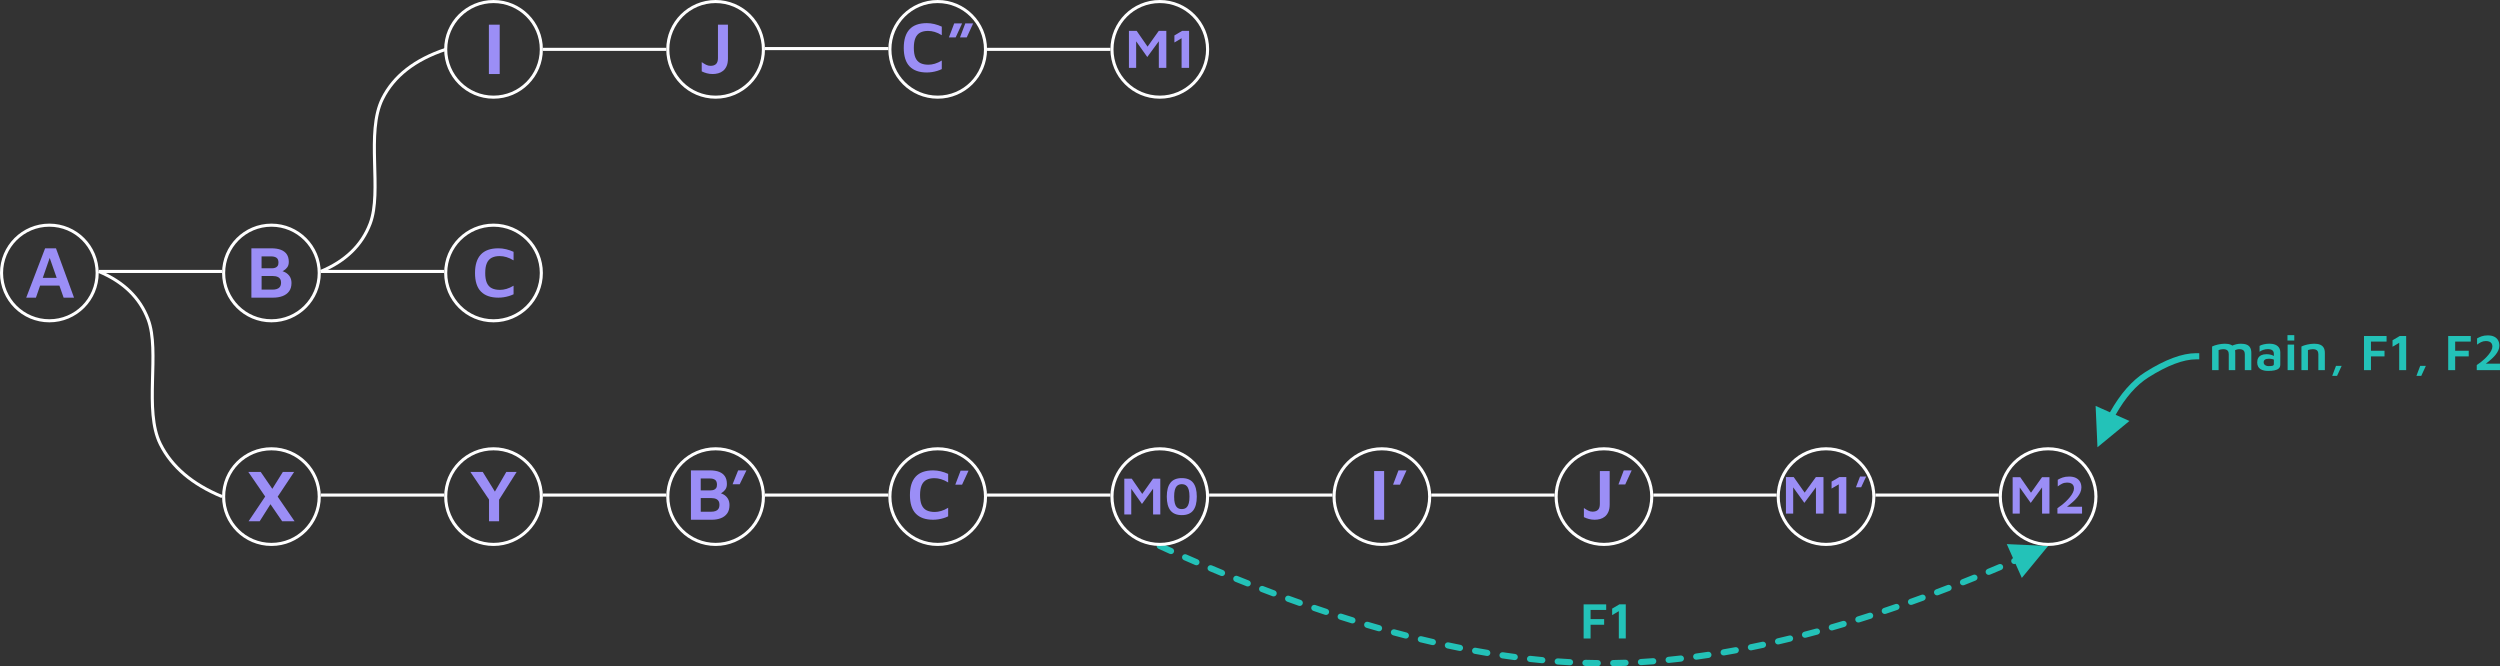 <?xml version="1.0" encoding="UTF-8"?>
<svg width="1621px" height="432px" viewBox="0 0 1621 432" version="1.1" xmlns="http://www.w3.org/2000/svg" xmlns:xlink="http://www.w3.org/1999/xlink">
    <rect x="0" y="0" width="1621" height="432" fill="#333333" stroke="none"/>
    <title>Merge 7</title>
    <g id="Page-1" stroke="none" stroke-width="1" fill="none" fill-rule="evenodd">
        <g id="Export-Slide-6" transform="translate(-80, -273)">
            <g id="Merge-7" transform="translate(80, 273)">
                <g id="XYB'C'M0I'J'M1'M2" transform="translate(144, 290)">
                    <path id="Line-3" d="M617.112,135.893 C617.563,136.901 617.112,138.084 616.104,138.536 C613.686,139.619 611.261,140.713 608.828,141.82 C607.823,142.278 606.637,141.834 606.18,140.828 C605.722,139.823 606.166,138.637 607.172,138.18 C609.611,137.069 612.044,135.971 614.469,134.885 C615.477,134.434 616.66,134.885 617.112,135.893 Z M1166.953,119.278 L1184,140 L1157.194,141.204 L1161.252,132.086 L1161.126,132.026 C1160.211,131.543 1159.808,130.429 1160.226,129.463 C1160.665,128.45 1161.842,127.984 1162.856,128.422 L1162.878,128.432 L1166.953,119.278 Z M633.611,128.674 C634.049,129.688 633.581,130.865 632.566,131.302 C630.13,132.352 627.685,133.414 625.233,134.489 C624.222,134.933 623.042,134.473 622.599,133.461 C622.155,132.45 622.615,131.27 623.627,130.826 C626.087,129.748 628.539,128.682 630.983,127.628 C631.998,127.191 633.174,127.659 633.611,128.674 Z M1146.245,121.379 C1148.7,122.398 1151.164,123.431 1153.635,124.476 C1154.652,124.907 1155.128,126.08 1154.698,127.097 C1154.267,128.115 1153.094,128.59 1152.076,128.16 C1149.613,127.118 1147.158,126.089 1144.711,125.073 C1143.691,124.649 1143.207,123.479 1143.631,122.459 C1144.054,121.439 1145.225,120.955 1146.245,121.379 Z M650.199,121.705 C650.621,122.726 650.135,123.895 649.114,124.317 C646.663,125.329 644.205,126.355 641.738,127.394 C640.72,127.823 639.547,127.345 639.119,126.327 C638.69,125.309 639.168,124.136 640.186,123.708 C642.661,122.665 645.128,121.636 647.587,120.62 C648.608,120.198 649.777,120.684 650.199,121.705 Z M1129.542,114.599 C1132.013,115.579 1134.493,116.572 1136.98,117.58 C1138.004,117.994 1138.498,119.16 1138.083,120.184 C1137.669,121.208 1136.503,121.702 1135.479,121.287 C1133,120.283 1130.53,119.293 1128.068,118.317 C1127.041,117.91 1126.539,116.747 1126.946,115.72 C1127.353,114.694 1128.515,114.191 1129.542,114.599 Z M666.894,114.997 C667.299,116.024 666.795,117.186 665.768,117.591 C663.306,118.562 660.836,119.547 658.358,120.545 C657.333,120.958 656.168,120.462 655.755,119.438 C655.342,118.413 655.838,117.248 656.863,116.835 C659.35,115.833 661.829,114.845 664.3,113.87 C665.327,113.465 666.489,113.969 666.894,114.997 Z M1112.708,108.086 C1115.195,109.024 1117.691,109.976 1120.196,110.942 C1121.226,111.34 1121.74,112.497 1121.342,113.528 C1120.944,114.559 1119.787,115.072 1118.756,114.674 C1116.261,113.711 1113.775,112.763 1111.297,111.829 C1110.263,111.439 1109.741,110.286 1110.131,109.252 C1110.521,108.219 1111.674,107.697 1112.708,108.086 Z M683.713,108.563 C684.101,109.597 683.577,110.75 682.542,111.138 C680.062,112.067 677.573,113.011 675.076,113.969 C674.045,114.365 672.888,113.85 672.492,112.818 C672.097,111.787 672.612,110.63 673.643,110.235 C676.15,109.273 678.649,108.325 681.139,107.392 C682.173,107.004 683.326,107.529 683.713,108.563 Z M1095.777,101.877 C1098.281,102.769 1100.794,103.676 1103.316,104.599 C1104.354,104.978 1104.887,106.126 1104.508,107.164 C1104.128,108.201 1102.98,108.735 1101.943,108.355 C1099.431,107.437 1096.928,106.534 1094.435,105.645 C1093.394,105.274 1092.851,104.13 1093.222,103.09 C1093.593,102.049 1094.737,101.506 1095.777,101.877 Z M700.652,102.429 C701.02,103.47 700.475,104.613 699.434,104.982 C696.936,105.865 694.43,106.764 691.915,107.678 C690.877,108.056 689.729,107.52 689.352,106.482 C688.975,105.443 689.511,104.296 690.549,103.919 C693.075,103.001 695.591,102.098 698.099,101.211 C699.14,100.842 700.283,101.388 700.652,102.429 Z M1078.732,95.988 C1081.253,96.831 1083.784,97.69 1086.324,98.565 C1087.368,98.925 1087.923,100.063 1087.564,101.107 C1087.204,102.152 1086.066,102.707 1085.022,102.347 C1082.493,101.476 1079.973,100.621 1077.464,99.782 C1076.416,99.431 1075.851,98.298 1076.201,97.25 C1076.552,96.203 1077.685,95.638 1078.732,95.988 Z M717.692,96.624 C718.04,97.673 717.472,98.805 716.424,99.153 C713.911,99.987 711.388,100.837 708.856,101.703 C707.811,102.06 706.674,101.503 706.316,100.457 C705.959,99.412 706.517,98.275 707.562,97.918 C710.105,97.048 712.639,96.194 715.163,95.356 C716.212,95.008 717.344,95.576 717.692,96.624 Z M1061.558,90.441 C1064.097,91.231 1066.645,92.038 1069.203,92.861 C1070.255,93.199 1070.833,94.326 1070.494,95.377 C1070.156,96.429 1069.029,97.007 1067.978,96.669 C1065.432,95.849 1062.895,95.046 1060.369,94.26 C1059.315,93.932 1058.726,92.81 1059.054,91.756 C1059.382,90.701 1060.504,90.112 1061.558,90.441 Z M734.835,91.175 C735.161,92.23 734.57,93.35 733.514,93.676 C730.986,94.457 728.447,95.254 725.899,96.067 C724.846,96.403 723.721,95.822 723.385,94.77 C723.049,93.718 723.63,92.593 724.682,92.257 C727.243,91.439 729.794,90.638 732.334,89.854 C733.39,89.528 734.51,90.12 734.835,91.175 Z M1044.293,85.275 C1046.848,86.008 1049.414,86.758 1051.99,87.526 C1053.049,87.841 1053.651,88.955 1053.336,90.014 C1053.021,91.072 1051.907,91.675 1050.848,91.359 C1048.285,90.596 1045.732,89.85 1043.19,89.12 C1042.128,88.816 1041.515,87.708 1041.819,86.647 C1042.124,85.585 1043.231,84.971 1044.293,85.275 Z M752.096,86.106 C752.398,87.168 751.781,88.274 750.718,88.576 C748.175,89.298 745.622,90.037 743.058,90.794 C741.999,91.107 740.887,90.501 740.574,89.442 C740.261,88.383 740.867,87.27 741.926,86.958 C744.503,86.197 747.069,85.454 749.625,84.728 C750.688,84.426 751.794,85.043 752.096,86.106 Z M1026.875,80.506 C1029.448,81.177 1032.032,81.865 1034.627,82.572 C1035.692,82.863 1036.321,83.962 1036.031,85.028 C1035.74,86.093 1034.641,86.722 1033.575,86.432 C1030.994,85.729 1028.425,85.044 1025.866,84.377 C1024.797,84.098 1024.156,83.006 1024.435,81.937 C1024.713,80.868 1025.806,80.228 1026.875,80.506 Z M769.5,81.442 C769.776,82.511 769.132,83.602 768.062,83.877 C765.502,84.537 762.93,85.215 760.348,85.911 C759.281,86.198 758.184,85.566 757.896,84.5 C757.609,83.433 758.241,82.336 759.307,82.048 C761.904,81.349 764.49,80.667 767.064,80.004 C768.134,79.728 769.224,80.372 769.5,81.442 Z M1009.346,76.18 C1011.935,76.783 1014.535,77.404 1017.147,78.045 C1018.22,78.308 1018.876,79.391 1018.613,80.464 C1018.35,81.537 1017.267,82.193 1016.194,81.93 C1013.598,81.293 1011.013,80.675 1008.439,80.076 C1007.363,79.826 1006.694,78.751 1006.944,77.675 C1007.195,76.599 1008.27,75.93 1009.346,76.18 Z M787.009,77.23 C787.256,78.307 786.584,79.38 785.507,79.627 C782.93,80.218 780.342,80.828 777.742,81.458 C776.668,81.718 775.587,81.059 775.327,79.985 C775.067,78.911 775.727,77.83 776.8,77.57 C779.416,76.937 782.02,76.323 784.613,75.728 C785.689,75.481 786.762,76.153 787.009,77.23 Z M991.685,72.332 C994.291,72.861 996.909,73.41 999.54,73.979 C1000.62,74.212 1001.306,75.277 1001.072,76.356 C1000.839,77.436 999.774,78.122 998.695,77.888 C996.081,77.323 993.479,76.778 990.89,76.253 C989.807,76.033 989.108,74.978 989.327,73.895 C989.547,72.813 990.602,72.113 991.685,72.332 Z M804.611,73.512 C804.827,74.595 804.124,75.649 803.041,75.865 C800.45,76.381 797.847,76.918 795.231,77.475 C794.151,77.705 793.088,77.016 792.858,75.936 C792.628,74.855 793.317,73.793 794.398,73.563 C797.03,73.002 799.651,72.462 802.259,71.942 C803.342,71.726 804.395,72.429 804.611,73.512 Z M973.936,69.015 C976.559,69.462 979.194,69.932 981.842,70.422 C982.928,70.623 983.645,71.667 983.444,72.753 C983.243,73.839 982.199,74.557 981.113,74.355 C978.484,73.868 975.867,73.402 973.263,72.958 C972.174,72.772 971.442,71.738 971.628,70.649 C971.814,69.561 972.847,68.829 973.936,69.015 Z M822.314,70.328 C822.497,71.418 821.761,72.449 820.671,72.631 C818.068,73.066 815.451,73.522 812.821,74 C811.734,74.198 810.693,73.477 810.495,72.39 C810.298,71.303 811.019,70.262 812.105,70.065 C814.754,69.584 817.39,69.124 820.012,68.685 C821.102,68.503 822.132,69.239 822.314,70.328 Z M956.084,66.27 C958.719,66.63 961.368,67.011 964.03,67.416 C965.122,67.582 965.873,68.601 965.707,69.694 C965.541,70.786 964.521,71.536 963.429,71.37 C960.787,70.969 958.159,70.59 955.544,70.234 C954.45,70.084 953.684,69.076 953.833,67.982 C953.982,66.887 954.99,66.121 956.084,66.27 Z M840.142,67.724 C840.287,68.819 839.517,69.825 838.422,69.97 C835.805,70.316 833.174,70.685 830.529,71.077 C829.436,71.239 828.419,70.484 828.257,69.391 C828.095,68.299 828.85,67.282 829.943,67.12 C832.608,66.725 835.259,66.353 837.897,66.004 C838.992,65.859 839.997,66.629 840.142,67.724 Z M937.984,64.144 L938.133,64.153 C940.782,64.416 943.446,64.702 946.124,65.013 C947.221,65.14 948.007,66.133 947.88,67.23 C947.753,68.327 946.76,69.114 945.663,68.986 C943.007,68.678 940.365,68.394 937.738,68.133 C936.639,68.024 935.836,67.045 935.945,65.946 C936.044,64.947 936.863,64.192 937.837,64.145 L937.984,64.144 Z M858.031,65.763 C858.136,66.862 857.329,67.838 856.229,67.943 C853.602,68.192 850.96,68.465 848.304,68.762 C847.206,68.885 846.217,68.095 846.094,66.997 C845.971,65.899 846.761,64.91 847.859,64.787 C850.538,64.487 853.202,64.212 855.851,63.96 C856.951,63.856 857.927,64.663 858.031,65.763 Z M919.954,62.72 L920.103,62.723 C922.759,62.88 925.43,63.062 928.115,63.269 C929.217,63.354 930.041,64.316 929.956,65.417 C929.871,66.518 928.909,67.342 927.808,67.257 C925.146,67.052 922.499,66.871 919.868,66.716 C918.765,66.651 917.924,65.705 917.989,64.602 C918.048,63.6 918.836,62.813 919.807,62.727 L919.954,62.72 Z M875.993,64.499 C876.053,65.602 875.208,66.545 874.105,66.605 C871.471,66.748 868.822,66.916 866.158,67.11 C865.056,67.19 864.098,66.362 864.018,65.26 C863.938,64.158 864.766,63.2 865.868,63.12 C868.557,62.925 871.23,62.755 873.888,62.61 C874.991,62.551 875.933,63.396 875.993,64.499 Z M902.035,62.047 C904.697,62.087 907.376,62.155 910.071,62.25 C911.174,62.289 912.038,63.215 911.999,64.319 C911.96,65.423 911.034,66.287 909.93,66.248 C907.261,66.154 904.609,66.087 901.973,66.046 C900.869,66.029 899.987,65.12 900.004,64.016 C900.021,62.911 900.93,62.03 902.035,62.047 Z M891.969,62.021 C893.073,62.009 893.978,62.896 893.989,64 C894.001,65.105 893.115,66.009 892.01,66.021 C889.374,66.048 886.721,66.102 884.052,66.183 C882.948,66.216 882.026,65.348 881.992,64.244 C881.959,63.14 882.827,62.218 883.931,62.185 C886.626,62.103 889.306,62.048 891.969,62.021 Z" transform="translate(896, 102) scale(1, -1) translate(-896, -102)" fill="#23C2B8FF" fill-rule="nonzero"></path>
                    <g id="M2" transform="translate(1152, 0)">
                        <circle id="Oval" stroke="#FFFFFFff" stroke-width="2" cx="32" cy="32" r="31"></circle>
                        <g transform="translate(9, 19)" fill="#9B8EF6ff" fill-rule="nonzero" id="Path">
                            <polygon points="0 24 0 0.424 4.924 0.424 13.154 12.3 10.463 12.495 19.045 0.424 23.863 0.424 23.863 24 19.08 24 19.08 4.242 20.188 5.532 11.712 17.09 3.482 5.496 4.607 4.507 4.607 24"></polygon>
                            <path d="M29.033,24 L29.033,20.483 C29.83,19.976 30.712,19.349 31.679,18.601 C32.647,17.853 33.605,17.025 34.555,16.118 C35.504,15.211 36.372,14.271 37.157,13.299 C37.943,12.327 38.576,11.358 39.056,10.392 C39.537,9.426 39.777,8.513 39.777,7.652 C39.777,6.875 39.613,6.206 39.285,5.647 C38.957,5.087 38.461,4.657 37.799,4.356 C37.137,4.056 36.307,3.906 35.311,3.906 C34.103,3.906 33.007,4.153 32.022,4.648 C31.038,5.143 30.111,5.72 29.244,6.38 L29.244,2.085 C30.123,1.543 31.164,1.06 32.365,0.636 C33.567,0.212 34.977,0 36.594,0 C38.388,0 39.877,0.3 41.061,0.901 C42.245,1.502 43.127,2.333 43.708,3.393 C44.288,4.454 44.578,5.685 44.578,7.087 C44.578,8.183 44.346,9.252 43.883,10.295 C43.42,11.337 42.805,12.339 42.037,13.299 C41.269,14.259 40.422,15.169 39.496,16.029 C38.57,16.89 37.638,17.688 36.7,18.424 C35.762,19.161 34.894,19.829 34.097,20.43 L33.095,19.546 L45,19.546 L45,24 L29.033,24 Z"></path>
                        </g>
                    </g>
                    <g id="M1'" transform="translate(1008, 0)">
                        <line x1="64" y1="31" x2="144" y2="31" id="Line" stroke="#FFFFFFff" stroke-width="2"></line>
                        <circle id="Oval" stroke="#FFFFFFff" stroke-width="2" cx="32" cy="32" r="31"></circle>
                        <g id="M1’" transform="translate(6, 19)" fill="#9B8EF6ff" fill-rule="nonzero">
                            <polygon id="Path" points="0 24 0 0.32 5.022 0.32 13.417 12.249 10.673 12.444 19.426 0.32 24.341 0.32 24.341 24 19.462 24 19.462 4.154 20.592 5.45 11.946 17.059 3.552 5.414 4.7 4.42 4.7 24"></polygon>
                            <polygon id="Path" points="34.278 24 34.278 5.041 29.596 7.775 29.596 3.266 34.655 0.32 39.157 0.32 39.157 24"></polygon>
                            <polygon id="Path" points="45.381 6.959 48.036 0 52 0 48.771 6.959"></polygon>
                        </g>
                    </g>
                    <g id="J'" transform="translate(864, 0)">
                        <line x1="64" y1="31" x2="144" y2="31" id="Line" stroke="#FFFFFFff" stroke-width="2"></line>
                        <circle id="Oval" stroke="#FFFFFFff" stroke-width="2" cx="32" cy="32" r="31"></circle>
                        <g id="J’" transform="translate(19, 15)" fill="#9B8EF6ff" fill-rule="nonzero">
                            <path d="M6.992,32 C5.672,32 4.425,31.841 3.252,31.523 C2.078,31.205 0.994,30.798 0,30.301 L0,24.39 C0.963,25.057 1.892,25.619 2.785,26.077 C3.679,26.535 4.607,26.764 5.571,26.764 C7.125,26.764 8.309,26.372 9.125,25.588 C9.941,24.805 10.349,23.529 10.349,21.76 L10.349,0.419 L16.712,0.419 L16.712,22.086 C16.712,24.041 16.425,25.658 15.85,26.938 C15.275,28.218 14.521,29.231 13.589,29.975 C12.656,30.72 11.615,31.244 10.465,31.546 C9.316,31.849 8.158,32 6.992,32 Z" id="Path"></path>
                            <polygon id="Path" points="22.399 9.123 25.849 0 31 0 26.805 9.123"></polygon>
                        </g>
                    </g>
                    <g id="I'" transform="translate(720, 0)">
                        <line x1="64" y1="31" x2="144" y2="31" id="Line" stroke="#FFFFFFff" stroke-width="2"></line>
                        <circle id="Oval" stroke="#FFFFFFff" stroke-width="2" cx="32" cy="32" r="31"></circle>
                        <g id="I’" transform="translate(27, 15)" fill="#9B8EF6ff" fill-rule="nonzero">
                            <polygon id="Path" points="0 32 0 0.426 6.471 0.426 6.471 32"></polygon>
                            <polygon id="Path" points="12.254 9.278 15.762 0 21 0 16.734 9.278"></polygon>
                        </g>
                    </g>
                    <g id="M0" transform="translate(576, 0)">
                        <line x1="64" y1="31" x2="144" y2="31" id="Line" stroke="#FFFFFFff" stroke-width="2"></line>
                        <circle id="Oval" stroke="#FFFFFFff" stroke-width="2" cx="32" cy="32" r="31"></circle>
                        <g transform="translate(9, 20)" fill="#9B8EF6ff" fill-rule="nonzero">
                            <polygon id="Path" points="0 23.565 0 0.365 4.815 0.365 12.864 12.052 10.232 12.243 18.625 0.365 23.337 0.365 23.337 23.565 18.659 23.565 18.659 4.122 19.742 5.391 11.453 16.765 3.405 5.357 4.506 4.383 4.506 23.565"></polygon>
                            <path d="M37.266,24 C33.965,24 31.52,23 29.932,21 C28.344,19 27.55,16 27.55,12 C27.55,8.012 28.344,5.014 29.932,3.009 C31.52,1.003 33.965,0 37.266,0 C40.603,0 43.059,1.003 44.635,3.009 C46.212,5.014 47,8.012 47,12 C47,16 46.212,19 44.635,21 C43.059,23 40.603,24 37.266,24 Z M37.266,20.087 C37.863,20.087 38.456,19.994 39.046,19.809 C39.637,19.623 40.173,19.255 40.654,18.704 C41.136,18.154 41.523,17.342 41.815,16.27 C42.107,15.197 42.254,13.774 42.254,12 C42.254,10.238 42.107,8.823 41.815,7.757 C41.523,6.69 41.136,5.884 40.654,5.339 C40.173,4.794 39.637,4.423 39.046,4.226 C38.456,4.029 37.863,3.93 37.266,3.93 C36.682,3.93 36.094,4.029 35.504,4.226 C34.913,4.423 34.377,4.794 33.896,5.339 C33.414,5.884 33.03,6.69 32.744,7.757 C32.457,8.823 32.314,10.238 32.314,12 C32.314,13.774 32.457,15.197 32.744,16.27 C33.03,17.342 33.414,18.154 33.896,18.704 C34.377,19.255 34.913,19.623 35.504,19.809 C36.094,19.994 36.682,20.087 37.266,20.087 Z" id="Shape"></path>
                        </g>
                    </g>
                    <g id="C'" transform="translate(432, 0)">
                        <line x1="64" y1="31" x2="144" y2="31" id="Line" stroke="#FFFFFFff" stroke-width="2"></line>
                        <circle id="Oval" stroke="#FFFFFFff" stroke-width="2" cx="32" cy="32" r="31"></circle>
                        <g id="C’" transform="translate(14, 15)" fill="#9B8EF6ff" fill-rule="nonzero">
                            <path d="M15.032,32 C10.115,32 6.38,30.693 3.828,28.078 C1.276,25.463 0,21.449 0,16.035 C0,10.744 1.241,6.749 3.723,4.049 C6.205,1.35 9.975,0 15.032,0 C16.677,0 18.325,0.201 19.977,0.602 C21.63,1.003 23.231,1.558 24.783,2.268 L24.783,7.821 C23.216,6.849 21.684,6.143 20.187,5.704 C18.69,5.264 17.251,5.044 15.87,5.044 C13.822,5.044 12.108,5.407 10.727,6.132 C9.347,6.857 8.307,8.021 7.609,9.625 C6.911,11.23 6.562,13.374 6.562,16.058 C6.562,18.711 6.915,20.836 7.621,22.432 C8.327,24.029 9.386,25.182 10.797,25.892 C12.209,26.601 13.978,26.956 16.103,26.956 C17.375,26.956 18.748,26.744 20.222,26.32 C21.695,25.895 23.216,25.205 24.783,24.249 L24.783,29.802 C23.883,30.249 22.886,30.639 21.792,30.97 C20.699,31.302 19.574,31.557 18.418,31.734 C17.263,31.911 16.134,32 15.032,32 Z" id="Path"></path>
                            <polygon id="Path" points="29.413 9.255 32.857 0.185 38 0.185 33.811 9.255"></polygon>
                        </g>
                    </g>
                    <g id="B'" transform="translate(288, 0)">
                        <line x1="64" y1="31" x2="144" y2="31" id="Line" stroke="#FFFFFFff" stroke-width="2"></line>
                        <circle id="Oval" stroke="#FFFFFFff" stroke-width="2" cx="32" cy="32" r="31"></circle>
                        <g transform="translate(16, 15)" fill="#9B8EF6ff" fill-rule="nonzero">
                            <path d="M0,32 L0,0 L12.36,0 C14.754,0 16.76,0.324 18.377,0.972 C19.994,1.619 21.222,2.591 22.062,3.886 C22.901,5.181 23.321,6.813 23.321,8.78 C23.321,10.203 23.018,11.358 22.411,12.246 C21.805,13.133 21.078,13.845 20.231,14.381 C19.384,14.917 18.587,15.376 17.84,15.76 L17.118,14.369 C18.563,14.513 19.881,14.913 21.07,15.568 C22.26,16.224 23.212,17.127 23.927,18.279 C24.642,19.43 25,20.838 25,22.501 C25,24.708 24.499,26.511 23.496,27.91 C22.493,29.309 21.125,30.341 19.391,31.004 C17.658,31.668 15.703,32 13.526,32 L0,32 Z M6.367,26.795 L13.223,26.795 C14.156,26.795 15.023,26.667 15.823,26.411 C16.624,26.155 17.269,25.691 17.759,25.019 C18.249,24.348 18.493,23.42 18.493,22.237 C18.493,21.341 18.338,20.614 18.027,20.054 C17.716,19.494 17.304,19.062 16.791,18.759 C16.278,18.455 15.699,18.243 15.054,18.123 C14.408,18.003 13.752,17.943 13.083,17.943 L6.367,17.943 L6.367,26.795 Z M6.343,12.954 L12.873,12.954 C13.542,12.954 14.179,12.85 14.785,12.642 C15.392,12.434 15.893,12.066 16.29,11.538 C16.686,11.01 16.884,10.267 16.884,9.307 C16.884,7.756 16.468,6.693 15.637,6.117 C14.805,5.541 13.736,5.253 12.43,5.253 L6.343,5.253 L6.343,12.954 Z" id="Shape"></path>
                            <polygon id="Path" points="27 9 30.61 0 36 0 31.61 9"></polygon>
                        </g>
                    </g>
                    <g id="Y" transform="translate(144, 0)">
                        <line x1="64" y1="31" x2="144" y2="31" id="Line" stroke="#FFFFFFff" stroke-width="2"></line>
                        <circle id="Oval" stroke="#FFFFFFff" stroke-width="2" cx="32" cy="32" r="31"></circle>
                        <polygon id="Path" fill="#9B8EF6ff" fill-rule="nonzero" points="29.086 48 29.086 33.919 17 16 25.01 16 34.41 31.208 31.532 31.112 40.285 16 47 16 34.65 35.526 35.609 31.976 35.609 48"></polygon>
                    </g>
                    <g id="X">
                        <line x1="64" y1="31" x2="144" y2="31" id="Line" stroke="#FFFFFFff" stroke-width="2"></line>
                        <circle id="Oval" stroke="#FFFFFFff" stroke-width="2" cx="32" cy="32" r="31"></circle>
                        <path d="M47,48 L38.955,48 L17,16 L25.045,16 L47,48 Z M31.749,28.282 L39.41,16 L46.713,16 L35.268,33.223 L31.749,28.282 Z M33.065,34.255 L24.374,48 L17.168,48 L29.354,29.865 L33.065,34.255 Z" id="Shape" fill="#9B8EF6ff" fill-rule="nonzero"></path>
                    </g>
                    <g id="F1" transform="translate(882.817, 101.869)" fill="#23C2B8FF" fill-rule="nonzero">
                        <polygon id="Path" points="0 22.131 0 0 14.632 0 14.632 3.617 4.512 3.617 4.512 9.556 13.305 9.556 13.305 13.222 4.512 13.222 4.512 22.131"></polygon>
                        <polygon id="Path" points="22.828 22.131 22.828 4.413 18.498 6.968 18.498 2.754 23.176 0 27.34 0 27.34 22.131"></polygon>
                    </g>
                </g>
                <g id="Main,-F1,-F2" transform="translate(1360, 217.321)" fill="#23C2B8FF" fill-rule="nonzero">
                    <path id="Line-2" d="M0,13.679 L20.724,30.723 L11.765,34.712 C18.109,45.948 25.219,54.03 33.068,58.988 C45.444,66.804 55.776,70.679 64,70.679 L66,70.679 L66,74.679 L64,74.679 C54.89,74.679 43.889,70.553 30.932,62.37 C22.393,56.976 14.789,48.293 8.095,36.347 L-1.202,40.484 L0,13.679 Z" transform="translate(32, 43.178) scale(1, -1) translate(-32, -43.178)"></path>
                    <g id="main,-F1,-F2" transform="translate(74.323, 0)">
                        <path d="M15.014,11.53 L15.014,22.679 L10.8,22.679 L10.8,12.26 C10.8,11.84 10.745,11.439 10.634,11.057 C10.524,10.676 10.338,10.336 10.078,10.037 C9.819,9.738 9.454,9.503 8.983,9.332 C8.513,9.16 7.919,9.075 7.2,9.075 C6.647,9.075 6.113,9.133 5.599,9.249 C5.085,9.365 4.623,9.506 4.214,9.672 L4.214,22.679 L0,22.679 L0,7.349 C0.453,7.117 1.004,6.89 1.651,6.669 C2.298,6.448 2.997,6.254 3.749,6.089 C4.501,5.923 5.262,5.79 6.03,5.69 C6.799,5.591 7.526,5.541 8.212,5.541 C9.749,5.541 11.019,5.746 12.019,6.155 C13.02,6.564 13.77,7.208 14.267,8.088 C14.765,8.967 15.014,10.114 15.014,11.53 Z M10.485,8.345 C11.182,7.759 11.986,7.258 12.899,6.843 C13.811,6.429 14.768,6.108 15.769,5.881 C16.77,5.654 17.724,5.541 18.631,5.541 C20.168,5.541 21.437,5.746 22.438,6.155 C23.439,6.564 24.188,7.208 24.686,8.088 C25.184,8.967 25.432,10.114 25.432,11.53 L25.432,22.679 L21.219,22.679 L21.219,12.26 C21.219,11.84 21.163,11.439 21.053,11.057 C20.942,10.676 20.757,10.336 20.497,10.037 C20.237,9.738 19.872,9.503 19.402,9.332 C18.932,9.16 18.337,9.075 17.619,9.075 C17.066,9.075 16.532,9.155 16.018,9.315 C15.503,9.476 15.042,9.705 14.632,10.004 L10.485,8.345 Z" id="Shape"></path>
                        <path d="M36.332,23.176 C35.392,23.176 34.499,23.088 33.653,22.911 C32.807,22.734 32.052,22.438 31.388,22.023 C30.725,21.608 30.202,21.042 29.821,20.323 C29.439,19.604 29.248,18.708 29.248,17.635 C29.248,16.496 29.478,15.534 29.937,14.749 C30.396,13.963 31.073,13.366 31.969,12.957 C32.865,12.548 33.965,12.343 35.27,12.343 C36.067,12.343 36.81,12.415 37.502,12.559 C38.193,12.702 38.815,12.899 39.368,13.148 C39.921,13.396 40.375,13.67 40.728,13.969 L41.01,16.308 C40.546,16.009 39.954,15.763 39.235,15.57 C38.516,15.376 37.742,15.279 36.913,15.279 C35.74,15.279 34.867,15.47 34.292,15.852 C33.716,16.233 33.429,16.817 33.429,17.602 C33.429,18.144 33.584,18.6 33.893,18.971 C34.203,19.341 34.601,19.618 35.088,19.8 C35.574,19.983 36.083,20.074 36.614,20.074 C37.831,20.074 38.707,19.991 39.244,19.825 C39.78,19.659 40.048,19.3 40.048,18.747 L40.048,12.177 C40.048,11.082 39.708,10.286 39.028,9.788 C38.348,9.29 37.383,9.042 36.133,9.042 C35.182,9.042 34.211,9.202 33.221,9.523 C32.232,9.843 31.421,10.258 30.791,10.767 L30.791,6.951 C31.388,6.564 32.284,6.23 33.479,5.948 C34.673,5.665 35.962,5.524 37.344,5.524 C37.919,5.524 38.525,5.577 39.161,5.682 C39.797,5.787 40.413,5.961 41.01,6.205 C41.608,6.448 42.15,6.788 42.636,7.225 C43.123,7.662 43.51,8.207 43.798,8.859 C44.085,9.512 44.229,10.302 44.229,11.231 L44.212,19.178 C44.212,20.196 43.883,20.997 43.225,21.584 C42.567,22.17 41.649,22.582 40.471,22.82 C39.293,23.057 37.914,23.176 36.332,23.176 Z" id="Path"></path>
                        <path d="M48.974,22.679 L48.974,6.122 L53.188,6.122 L53.221,22.679 L48.974,22.679 Z M48.874,3.484 L48.874,0 L53.287,0 L53.287,3.484 L48.874,3.484 Z" id="Shape"></path>
                        <path d="M57.932,7.349 C58.386,7.117 58.936,6.89 59.583,6.669 C60.23,6.448 60.93,6.254 61.682,6.089 C62.434,5.923 63.194,5.79 63.963,5.69 C64.731,5.591 65.459,5.541 66.144,5.541 C67.682,5.541 68.965,5.746 69.993,6.155 C71.022,6.564 71.799,7.208 72.324,8.088 C72.849,8.967 73.112,10.114 73.112,11.53 L73.112,22.679 L68.898,22.679 L68.898,12.26 C68.898,11.84 68.843,11.439 68.732,11.057 C68.622,10.676 68.437,10.336 68.177,10.037 C67.917,9.738 67.552,9.503 67.082,9.332 C66.612,9.16 66.017,9.075 65.298,9.075 C64.745,9.075 64.184,9.133 63.614,9.249 C63.045,9.365 62.555,9.506 62.146,9.672 L62.146,22.679 L57.932,22.679 L57.932,7.349 Z" id="Path"></path>
                        <polygon id="Path" points="77.89 26.395 80.345 19.891 84.012 19.891 81.026 26.395"></polygon>
                        <polygon id="Path" points="98.495 22.679 98.495 0.547 113.127 0.547 113.127 4.164 103.007 4.164 103.007 10.103 111.8 10.103 111.8 13.77 103.007 13.77 103.007 22.679"></polygon>
                        <polygon id="Path" points="121.323 22.679 121.323 4.96 116.993 7.515 116.993 3.301 121.671 0.547 125.835 0.547 125.835 22.679"></polygon>
                        <polygon id="Path" points="132.488 26.395 134.943 19.891 138.609 19.891 135.623 26.395"></polygon>
                        <polygon id="Path" points="153.093 22.679 153.093 0.547 167.725 0.547 167.725 4.164 157.605 4.164 157.605 10.103 166.398 10.103 166.398 13.77 157.605 13.77 157.605 22.679"></polygon>
                        <path d="M171.607,22.679 L171.607,19.377 C172.359,18.902 173.191,18.313 174.104,17.61 C175.016,16.908 175.92,16.131 176.816,15.279 C177.712,14.428 178.531,13.546 179.272,12.633 C180.013,11.721 180.61,10.811 181.063,9.904 C181.517,8.997 181.743,8.14 181.743,7.333 C181.743,6.603 181.589,5.975 181.279,5.45 C180.969,4.924 180.502,4.521 179.877,4.239 C179.252,3.957 178.47,3.816 177.53,3.816 C176.39,3.816 175.356,4.048 174.427,4.512 C173.498,4.977 172.624,5.519 171.806,6.138 L171.806,2.107 C172.636,1.598 173.617,1.145 174.751,0.747 C175.884,0.348 177.214,0.149 178.741,0.149 C180.433,0.149 181.837,0.431 182.955,0.995 C184.072,1.559 184.904,2.339 185.451,3.335 C185.999,4.33 186.273,5.486 186.273,6.802 C186.273,7.83 186.054,8.834 185.617,9.813 C185.18,10.792 184.6,11.732 183.875,12.633 C183.151,13.535 182.352,14.389 181.478,15.196 C180.604,16.004 179.725,16.753 178.84,17.444 C177.955,18.136 177.137,18.763 176.385,19.327 L175.439,18.498 L186.671,18.498 L186.671,22.679 L171.607,22.679 Z" id="Path"></path>
                    </g>
                </g>
                <g id="ABC" transform="translate(0, 145)">
                    <path d="M64,177 C80,170.333 90.667,160 96,146 C104,125 93,87 104,65 C111.333,50.333 124.667,39 144,31" id="Line-2" stroke="#FFFFFFff" stroke-width="2" transform="translate(104, 104) scale(1, -1) translate(-104, -104)"></path>
                    <g id="C" transform="translate(288, 0)">
                        <circle id="Oval" stroke="#FFFFFFff" stroke-width="2" cx="32" cy="32" r="31"></circle>
                        <g transform="translate(20, 16)" fill="#9B8EF6ff" fill-rule="nonzero" id="Path">
                            <path d="M15.164,32 C10.203,32 6.436,30.693 3.862,28.078 C1.287,25.463 0,21.449 0,16.035 C0,10.744 1.252,6.749 3.756,4.049 C6.26,1.35 10.063,0 15.164,0 C16.823,0 18.486,0.201 20.153,0.602 C21.819,1.003 23.435,1.558 25,2.268 L25,7.821 C23.419,6.849 21.874,6.143 20.364,5.704 C18.854,5.264 17.402,5.044 16.009,5.044 C13.944,5.044 12.214,5.407 10.822,6.132 C9.429,6.857 8.38,8.021 7.676,9.625 C6.972,11.23 6.62,13.374 6.62,16.058 C6.62,18.711 6.976,20.836 7.688,22.432 C8.4,24.029 9.468,25.182 10.892,25.892 C12.316,26.601 14.1,26.956 16.244,26.956 C17.527,26.956 18.912,26.744 20.399,26.32 C21.886,25.895 23.419,25.205 25,24.249 L25,29.802 C24.092,30.249 23.087,30.639 21.984,30.97 C20.88,31.302 19.746,31.557 18.58,31.734 C17.414,31.911 16.275,32 15.164,32 Z"></path>
                        </g>
                    </g>
                    <g id="B" transform="translate(144, 0)">
                        <line x1="64" y1="31" x2="144" y2="31" id="Line" stroke="#FFFFFFff" stroke-width="2"></line>
                        <circle id="Oval" stroke="#FFFFFFff" stroke-width="2" cx="32" cy="32" r="31"></circle>
                        <path d="M19,48 L19,16 L31.854,16 C34.345,16 36.43,16.324 38.112,16.972 C39.794,17.619 41.071,18.591 41.944,19.886 C42.817,21.181 43.254,22.813 43.254,24.78 C43.254,26.203 42.938,27.358 42.308,28.246 C41.677,29.133 40.921,29.845 40.04,30.381 C39.159,30.917 38.33,31.376 37.554,31.76 L36.802,30.369 C38.306,30.513 39.676,30.913 40.913,31.568 C42.15,32.224 43.141,33.127 43.884,34.279 C44.628,35.43 45,36.838 45,38.501 C45,40.708 44.479,42.511 43.436,43.91 C42.393,45.309 40.97,46.341 39.167,47.004 C37.364,47.668 35.331,48 33.067,48 L19,48 Z M25.621,42.795 L32.752,42.795 C33.722,42.795 34.623,42.667 35.456,42.411 C36.289,42.155 36.96,41.691 37.469,41.019 C37.979,40.348 38.233,39.42 38.233,38.237 C38.233,37.341 38.072,36.614 37.748,36.054 C37.425,35.494 36.996,35.062 36.463,34.759 C35.929,34.455 35.327,34.243 34.656,34.123 C33.985,34.003 33.302,33.943 32.606,33.943 L25.621,33.943 L25.621,42.795 Z M25.597,28.954 L32.388,28.954 C33.083,28.954 33.746,28.85 34.377,28.642 C35.007,28.434 35.529,28.066 35.941,27.538 C36.354,27.01 36.56,26.267 36.56,25.307 C36.56,23.756 36.127,22.693 35.262,22.117 C34.397,21.541 33.285,21.253 31.927,21.253 L25.597,21.253 L25.597,28.954 Z" id="Shape" fill="#9B8EF6ff" fill-rule="nonzero"></path>
                    </g>
                    <g id="A">
                        <line x1="64" y1="31" x2="144" y2="31" id="Line" stroke="#FFFFFFff" stroke-width="2"></line>
                        <circle id="Oval" stroke="#FFFFFFff" stroke-width="2" cx="32" cy="32" r="31"></circle>
                        <path d="M17,48 L29.256,16 L36.294,16 L48,48 L41.249,48 L30.812,18.207 L33.709,17.943 L23.296,48 L17,48 Z M23.463,40.204 L25.019,35.19 L39.861,35.19 L40.436,40.204 L23.463,40.204 Z" id="Shape" fill="#9B8EF6ff" fill-rule="nonzero"></path>
                    </g>
                </g>
                <g id="IJC&quot;M1" transform="translate(208, 0)">
                    <path d="M0,176 C16,169.333 26.667,159 32,145 C40,124 29,86 40,64 C47.333,49.333 61,38.667 81,32" id="Line-1" stroke="#FFFFFFff" stroke-width="2"></path>
                    <g id="M1" transform="translate(512, 0)">
                        <circle id="Oval" stroke="#FFFFFFff" stroke-width="2" cx="32" cy="32" r="31"></circle>
                        <g transform="translate(12, 20)" fill="#9B8EF6ff" fill-rule="nonzero" id="Path">
                            <polygon points="0 24 0 0 5.002 0 13.363 12.09 10.63 12.288 19.348 0 24.243 0 24.243 24 19.384 24 19.384 3.886 20.509 5.199 11.898 16.966 3.537 5.163 4.681 4.156 4.681 24"></polygon>
                            <polygon points="34.141 24 34.141 4.786 29.478 7.556 29.478 2.987 34.516 0 39 0 39 24"></polygon>
                        </g>
                    </g>
                    <g id="C&quot;" transform="translate(368, 0)">
                        <line x1="64" y1="32" x2="144" y2="32" id="Line" stroke="#FFFFFFff" stroke-width="2"></line>
                        <circle id="Oval" stroke="#FFFFFFff" stroke-width="2" cx="32" cy="32" r="31"></circle>
                        <g id="C”" transform="translate(10, 15)" fill="#9B8EF6ff" fill-rule="nonzero">
                            <path d="M14.954,32 C10.062,32 6.346,30.693 3.808,28.078 C1.269,25.463 0,21.449 0,16.035 C0,10.744 1.235,6.749 3.704,4.049 C6.173,1.35 9.923,0 14.954,0 C16.59,0 18.229,0.201 19.873,0.602 C21.516,1.003 23.11,1.558 24.653,2.268 L24.653,7.821 C23.094,6.849 21.57,6.143 20.081,5.704 C18.592,5.264 17.16,5.044 15.787,5.044 C13.75,5.044 12.045,5.407 10.671,6.132 C9.298,6.857 8.264,8.021 7.569,9.625 C6.875,11.23 6.528,13.374 6.528,16.058 C6.528,18.711 6.879,20.836 7.581,22.432 C8.283,24.029 9.336,25.182 10.741,25.892 C12.145,26.601 13.904,26.956 16.019,26.956 C17.284,26.956 18.65,26.744 20.116,26.32 C21.582,25.895 23.094,25.205 24.653,24.249 L24.653,29.802 C23.758,30.249 22.766,30.639 21.678,30.97 C20.59,31.302 19.471,31.557 18.322,31.734 C17.172,31.911 16.049,32 14.954,32 Z" id="Path"></path>
                            <path d="M36.458,9.255 L39.884,0.185 L45,0.185 L40.833,9.255 L36.458,9.255 Z M29.282,9.255 L32.708,0.185 L37.824,0.185 L33.657,9.255 L29.282,9.255 Z" id="Shape"></path>
                        </g>
                    </g>
                    <g id="J" transform="translate(224, 0)">
                        <line x1="64" y1="31.5" x2="144" y2="31.5" id="Line" stroke="#FFFFFFff" stroke-width="2"></line>
                        <circle id="Oval" stroke="#FFFFFFff" stroke-width="2" cx="32" cy="32" r="31"></circle>
                        <path d="M30.113,48 C28.769,48 27.501,47.839 26.308,47.517 C25.114,47.194 24.012,46.782 23,46.279 L23,40.289 C23.98,40.965 24.924,41.535 25.833,41.999 C26.742,42.462 27.687,42.694 28.667,42.694 C30.247,42.694 31.453,42.297 32.282,41.503 C33.112,40.709 33.527,39.416 33.527,37.624 L33.527,16 L40,16 L40,37.954 C40,39.935 39.708,41.574 39.123,42.871 C38.538,44.168 37.771,45.194 36.823,45.948 C35.874,46.703 34.815,47.234 33.646,47.54 C32.476,47.847 31.298,48 30.113,48 Z" id="Path" fill="#9B8EF6ff" fill-rule="nonzero"></path>
                    </g>
                    <g id="I" transform="translate(80, 0)">
                        <line x1="64" y1="32" x2="144" y2="32" id="Line" stroke="#FFFFFFff" stroke-width="2"></line>
                        <circle id="Oval" stroke="#FFFFFFff" stroke-width="2" cx="32" cy="32" r="31"></circle>
                        <polygon id="Path" fill="#9B8EF6ff" fill-rule="nonzero" points="29 48 29 16 36 16 36 48"></polygon>
                    </g>
                </g>
            </g>
        </g>
    </g>
</svg>